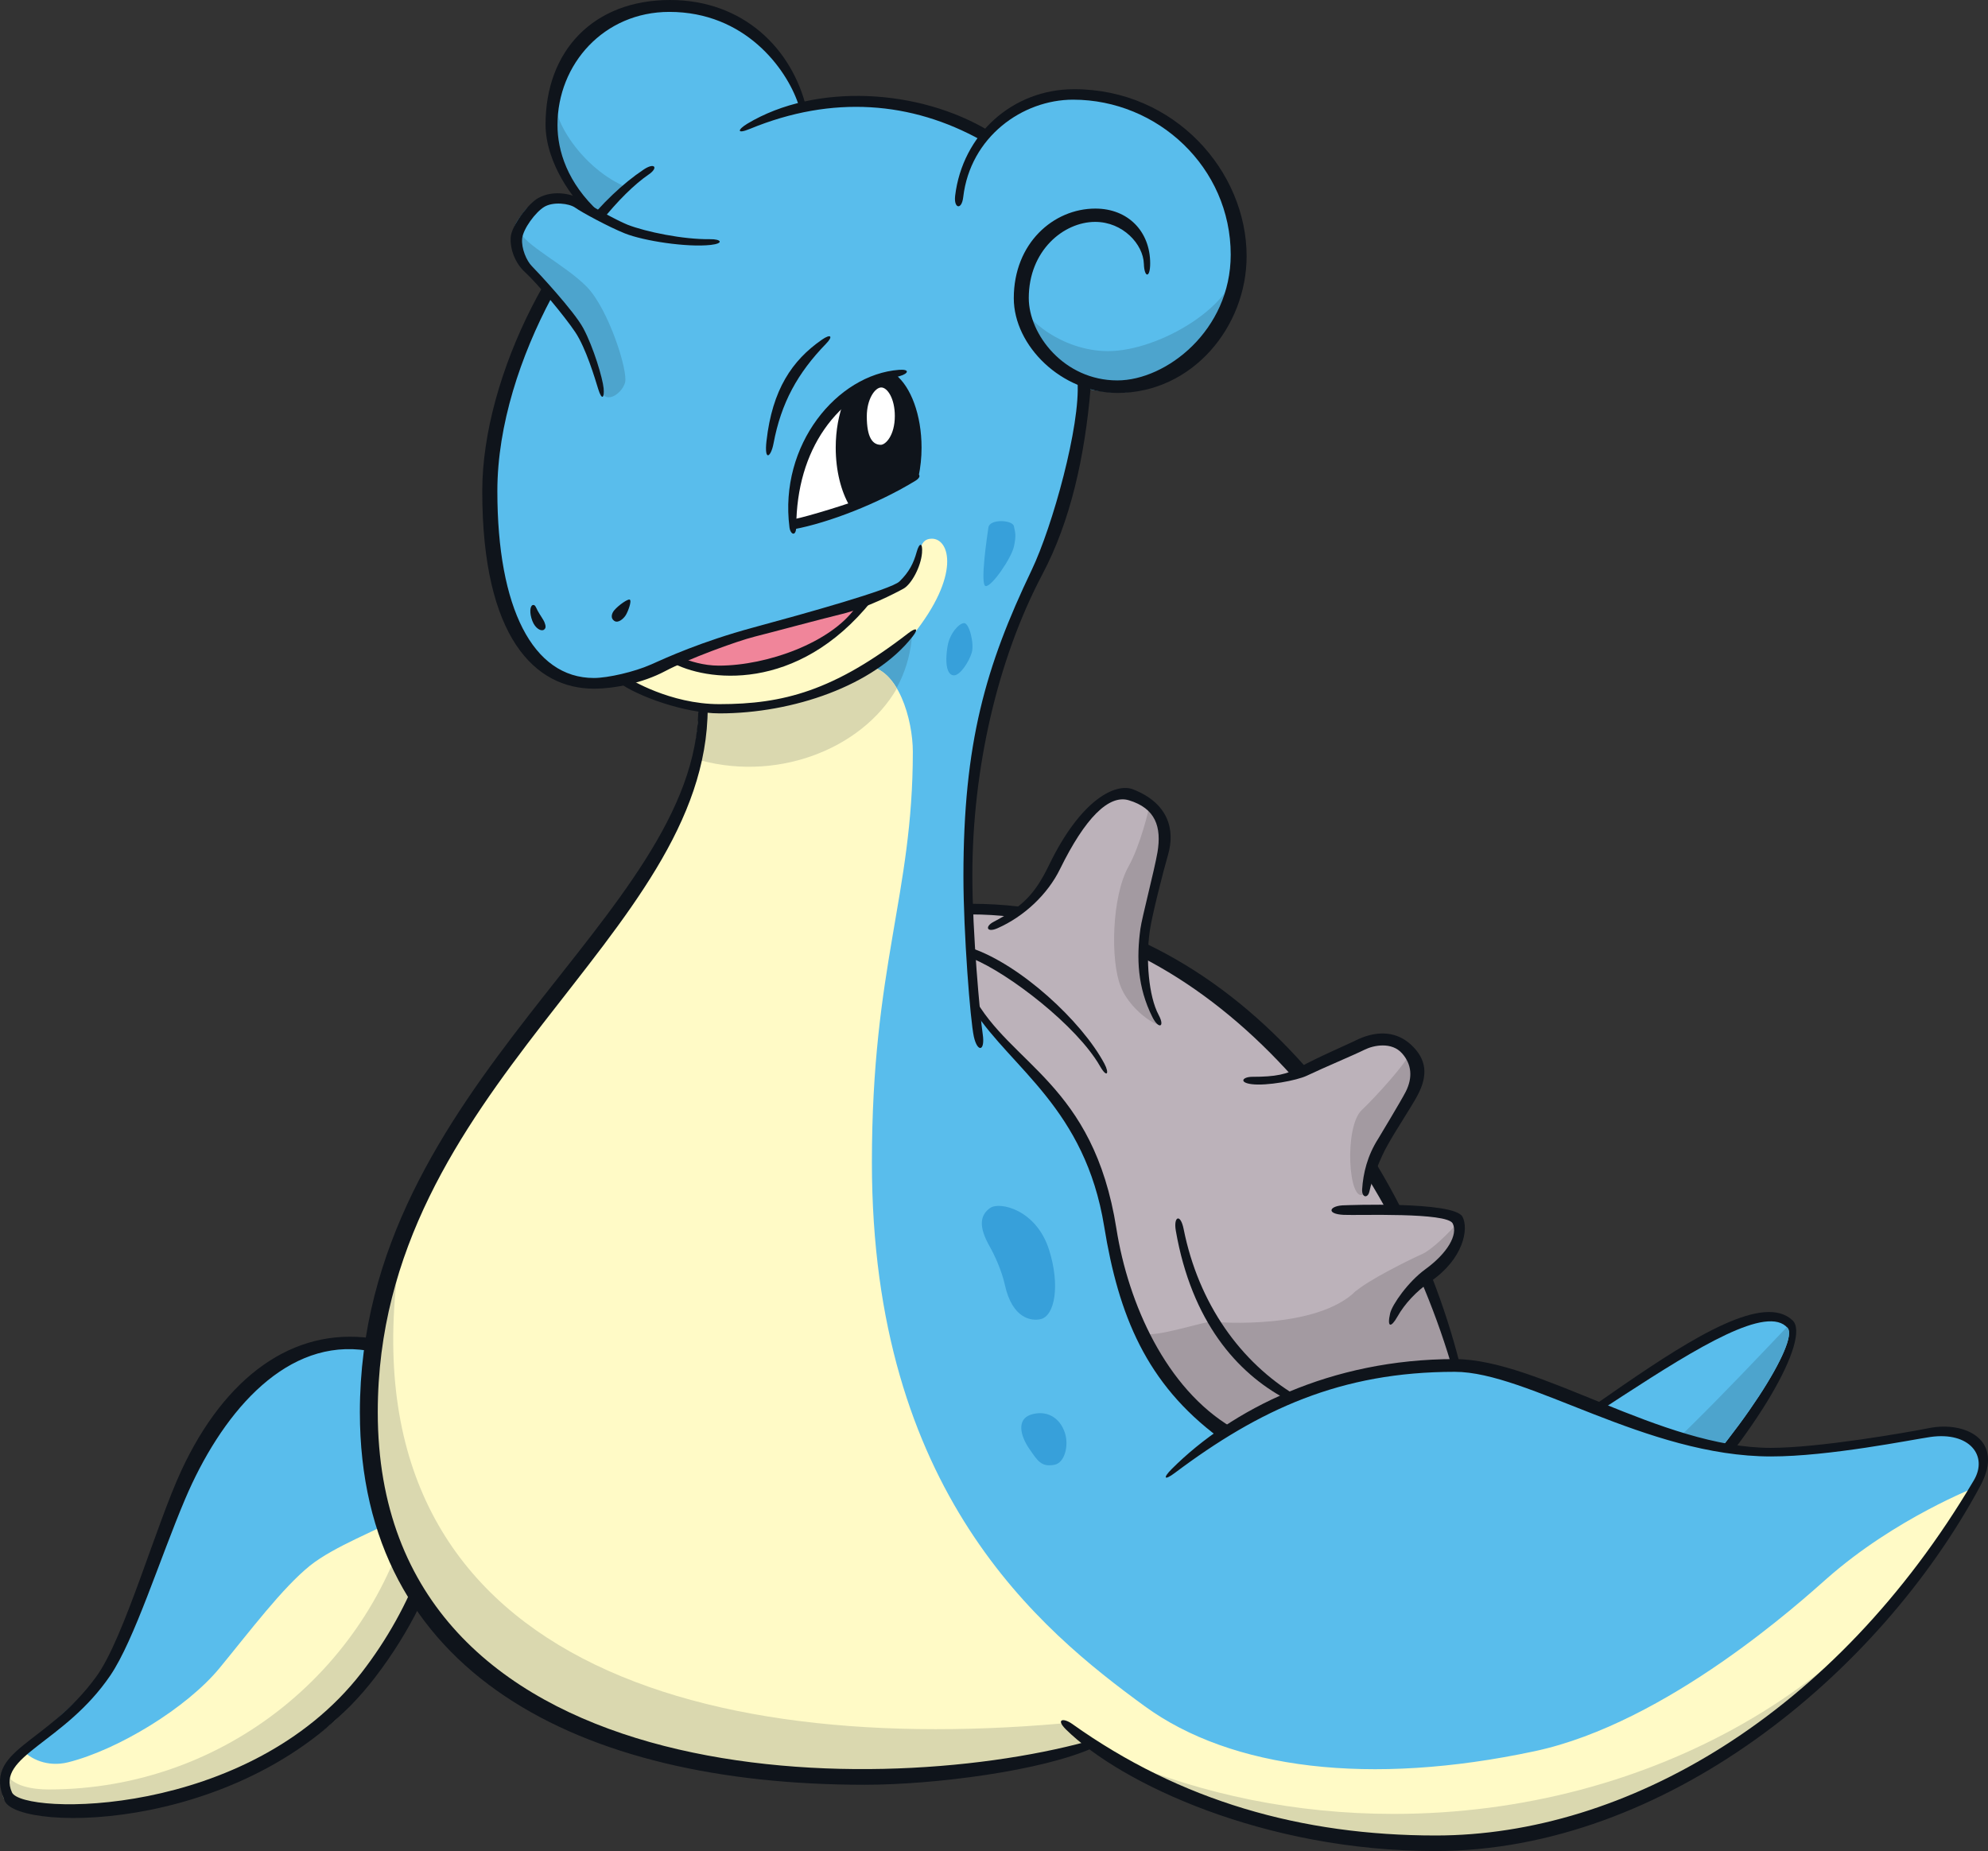 <?xml version="1.0" encoding="UTF-8"?>
<!-- Created with Inkscape (http://www.inkscape.org/) -->
<svg version="1.1" viewBox="0 0 210.55 196.07" xmlns="http://www.w3.org/2000/svg">
 <rect x="0" y="0" width="210.55" height="196.07" fill="#333333" stroke="none"/>
 <defs>
  <clipPath id="clipPath45023">
   <path d="m375.66 583.95h3.862v-7.859h-3.862z"/>
  </clipPath>
  <clipPath id="clipPath45008">
   <path d="m371.18 571.62h3.161v-6.318h-3.161z"/>
  </clipPath>
 </defs>
 <path d="m102.47 96.301c12.195 0 25.879 7.835 31.694 14.403 5.816 6.566 16.898 18.992 19.712 33.815l-29.455 14.257-29.455-46.34z" fill="#bcb2ba"/>
 <path d="m121.09 141.26c1.35 0.448 6.568-1.35 7.289-1.26 0.721 0.088 11.104 0.865 15.264-3.295 1.55-1.55 2.828-1.656 3.637-2.195 0.809-0.54 6.84-3.781 7.11-4.681 0.15 0.837-0.179 2.521-0.99 3.421-0.81 0.901-2.25 2.16-2.25 2.16s0.36 1.62 0.72 2.699c0.361 1.081 2.003 6.41 2.003 6.41s-6.144 0.159-9.023 0.881c-2.88 0.719-6.12 1.799-9.091 3.061-2.97 1.259-6.21 3.239-6.21 3.239-2.699-1.8-6.301-5.67-6.75-6.48-0.449-0.81-1.709-3.959-1.709-3.959" fill="#a39aa1"/>
 <path d="m102.86 95.731c26.938 0 45.634 24.875 51.697 48.54 0.061 0.237-0.816 0.379-0.895 0.123-7.279-24.299-26.809-47.537-50.896-47.537z" fill="#0f141b"/>
 <g fill="#bcb2ba">
  <path d="m105.1 98.031c1.689-1.266 3.712-0.787 6.553-6.307 0.491-0.952 1.568-2.556 2.694-4.246 1.562-2.344 4.043-3.764 5.357-3.465 2.008 0.457 4.164 2.086 3.418 6.3-0.496 2.79-1.338 4.99-1.617 6.256-0.284 1.267-0.652 4.325-0.542 5.894 0.269 3.915 1.281 4.397 1.845 5.805l-2.509 1.16-13.228-7.879z"/>
  <path d="m131.46 114.87c2.439 0.092 5.91-0.751 7.503-1.595 1.596-0.844 4.41-2.532 5.536-3.096 1.126-0.563 4.408 0 4.877 0.843 0.468 0.845 1.126 3.097 0.468 4.41-0.656 1.313-2.342 3.471-2.999 4.785-0.657 1.314-2.253 3.845-2.253 4.69 0 0.844-0.282 1.782-0.282 1.782l-4.97-0.937-6.66-4.504z"/>
  <path d="m141.5 128.13c1.689-0.093 5.722-0.28 6.755-0.28 3.513 0 6.562 1.143 6.284 2.814-0.188 1.127-0.468 2.345-1.5 3.189-1.033 0.844-3.002 1.969-3.378 2.627-0.376 0.655-1.782 2.532-2.158 3.282-0.375 0.751-3.564-1.875-3.564-1.875z"/>
 </g>
 <g fill="#a39aa1">
  <path d="m121.72 85.361c0 0.27-0.944 4.185-2.206 6.435-1.769 3.163-1.932 9.971-0.809 12.735 1.17 2.88 4.635 4.68 4.094 3.735-0.539-0.945-2.023-4.455-1.889-6.39 0.134-1.934 0.809-6.3 1.574-8.866 0.765-2.564 0.946-4.814 0.675-5.534-0.272-0.72-1.44-2.115-1.44-2.115"/>
  <path d="m149.13 111.82c-0.134 0.675-3.285 4.23-4.904 5.76-1.906 1.8-1.408 10 0.223 8.91 0.406-0.271 0.631-2.61 1.08-3.69 0.452-1.08 2.981-5.154 3.69-6.299 1.755-2.836-0.089-4.681-0.089-4.681"/>
  <path d="m154.35 129.55c-0.901 1.037-2.701 2.836-3.735 3.287-1.035 0.45-5.962 2.857-7.2 4.095-1.226 1.224 3.042 4.801 4.049 2.97 0.496-0.901 2.071-3.871 2.971-4.5 0.9-0.63 3.014-1.666 3.374-2.565 0.361-0.9 0.541-3.287 0.541-3.287"/>
 </g>
 <path d="m139.74 181.23c27.432-0.427 54.024-37.634 50.116-41.367-6.006-5.737-29.534 18.141-37.328 17.955-20.679-0.491-47.796-14.134-55-4.869-11.821 15.196 12.543 28.745 42.212 28.281" fill="#0f141b"/>
 <path d="m140.37 179.93c25.665-0.4 51.288-36.516 48.967-39.257-4.255-5.03-29.57 18.14-37.993 17.94-19.643-0.469-46.607-13.854-53.188-4.855-10.342 14.142 14.027 26.612 42.214 26.171" fill="#59bdec"/>
 <path d="m147.19 169.43c-19.131 0-36.318-2.889-51.252-7.137 2.212 10.251 22.123 17.991 44.43 17.641 25.665-0.4 51.288-36.515 48.967-39.257-0.03-0.036-0.064-0.064-0.097-0.097-13.307 13.985-27.223 28.85-42.047 28.85" fill="#4da4cd"/>
 <path d="m90.856 71.591c2.458 1.134 0.956 2.582 1.71 6.93 0.738 4.242 0.213 13.7-0.63 17.64-0.844 3.941-1.799 20.344-1.799 26.911 0 48.004 22.691 65.249 57.24 65.249 17.236 0 31.954-6.914 41.491-15.028 6.612-5.629 12.78-10.959 13.86-11.522 1.077-0.562 6.684-4.317 6.684-4.317s1.685-3.693-0.567-5.314c-1.533-1.102-3.42-0.925-5.389-0.361-1.969 0.562-12.664 2.11-15.479 1.969-2.813-0.139-12.381-1.827-18.293-4.361-5.908-2.534-14.245-5.039-16.637-4.897-5.316 0.312-12.836 0.802-23.401 7.177 0 0-7.38-5.658-9.35-12.411-1.969-6.755-2.955-13.509-5.066-17.73-2.11-4.222-4.623-6.883-6.442-8.605-2.5-2.362-5.401-5.873-5.401-5.873s-1.524-13.806-0.68-20.56c0.843-6.755 2.955-15.76 4.784-20.262 1.83-4.503 5.489-14.072 6.05-17.167 0.564-3.096 0.845-8.02 0.845-8.02s2.392 0.562 4.364 0.562c1.969 0 12.802-4.221 12.802-15.337 0-11.116-10.705-16.45-17.6-16.45-6.896 0-9.955 4.758-9.955 4.758s-8.866-5.587-18.856-3.195c0 0-2.377-6.4-5.896-8.37-3.517-1.971-6.074-2.341-8.325-2.341-6.184 0-12.329 4.361-12.329 12.42 0 6.754 3.735 8.685 3.735 8.685s-3.941-1.137-5.067-0.152c-1.126 0.985-2.683 3.01-2.403 4.697 0.281 1.69 3.107 4.449 3.107 4.449s-6.143 10.179-6.143 20.498c0 8.817 2.063 21.293 10.645 21.293 1.503 0 3.772-0.123 4.15-0.69 0 0 2.419 3.187 10.548 3.187 8.131 0 13.692-3.465 13.692-3.465" fill="#59bdec"/>
 <path d="m78.424 75.031c7.439-0.327 12.432-3.435 12.432-3.435 1.994 0.92 1.384 2.045 1.482 4.75 2.448-2.411 4.049-5.568 4.267-9.216-6.263 5.438-13.027 7.472-18.181 7.901" fill="#4da4cd"/>
 <path d="m71.53 69.791-4.915 2.08s3.552 3.187 10.548 3.187c6.997 0 15.469-2.742 19.514-7.787 5.104-6.367 3.909-10.21 2.017-10.21-1.322 0-1.175 1.36-1.605 2.426-1.197 2.961-2.074 3.444-7.218 5.011-4.347 1.324-15.504 3.781-18.341 5.293" fill="#fffac6"/>
 <path d="m3.352 184.75s1.558 0.613 3.104 0.473c1.55-0.14 9.078-5.951 11.612-9.045 2.532-3.097 9.651-8.549 11.339-10.8 1.689-2.254 6.501-5.107 7.628-5.671 1.127-0.562 5.925 0.364 6.768-0.761 0.844-1.126 3.378-4.785 3.378-4.785s0.562 6.896-2.11 12.664c-2.674 5.769-6.036 12.697-12.087 16.777-6.049 4.081-17.995 8.794-23.624 8.372-5.629-0.421-8.15-0.557-8.573-1.823-0.421-1.267-0.473-3.713 2.565-5.4" fill="#fffac6"/>
 <path d="m47.181 154.16s-2.534 3.66-3.376 4.785c-0.014 0.017-0.035 0.037-0.046 0.054-4.125 17.509-19.837 30.547-38.604 30.547-1.675 0-3.831-0.339-4.455-1.666-0.025 0.407-0.478 2.135-0.375 2.442 0.423 1.267 3.517 1.549 9.146 1.969 5.628 0.423 17.871-4.36 23.92-8.44 6.052-4.082 9.007-11.259 11.68-17.028 2.673-5.768 2.11-12.664 2.11-12.664" fill="#dad8af"/>
 <path d="m2.435 185.4c0.704 0.844 2.533 1.829 4.784 1.266 5.258-1.315 12.56-5.751 16.041-9.989 3.238-3.941 6.655-8.488 9.569-10.836 2.588-2.082 7.6-3.94 8.162-4.503 0.562-0.561 6.05-6.754 6.05-6.754s0-6.755-1.69-8.724c-1.689-1.971-5.627-3.94-9.146-4.08-3.517-0.141-7.172 2.532-9.565 4.361-2.391 1.829-6.183 7.733-6.886 10.124-0.703 2.392-3.948 9.481-4.792 12.015-0.844 2.532-3.804 9.099-5.491 10.646-1.689 1.548-7.036 6.473-7.036 6.473" fill="#59bdec"/>
 <path d="m38.119 142.96c-8.288-0.802-14.775 7.017-18.518 15.839-2.675 6.309-5.362 14.912-7.92 18.676-4.867 7.158-12.124 8.532-10.413 12.383 1.069 2.406 24.976 2.843 37.006-12.662 11.06-14.256 11.494-33.109-0.156-34.235m-18.903 12.782c4.6-9.889 11.781-15.16 20.114-13.995 4.325 0.604 7.081 3.163 7.878 7.763 2.568 7.483-0.078 18.486-7.472 28.148-12.701 16.594-37.757 16.502-39.241 13.096-2.391-5.489 4.376-5.807 9.72-13.186 2.956-4.08 6.298-16.014 9.002-21.825" fill="#0f141b"/>
 <path d="m71.986 69.751s3.191 2.626 9.568 0.654c6.38-1.969 8.725-3.845 9.571-6.471 0 0-9.758 2.251-11.541 2.908-1.781 0.656-7.598 2.908-7.598 2.908" fill="#f0859a"/>
 <path d="m73.957 74.911s0.384 5.337-2.995 12.091c-3.377 6.754-10.327 16.615-14.453 21.868-4.128 5.253-17.823 19.698-17.823 41.275 0 21.576 16.697 38.461 55.534 38.461 9.382 0 21.318-3.788 21.318-3.788s16.015 10.729 36.278 10.729c24.967 0 49.343-20.825 57.597-38.086 0 0-8.666 3.326-15.946 9.757-2.594 2.29-16.854 15.273-30.925 18.274-17.449 3.724-32.124 1.926-41.306-4.767-11.07-8.068-28.892-22.701-28.892-57.598 0-20.824 4.335-28.303 4.335-43.5 0-3.377-1.539-8.889-4.916-9.076 0 0-4.033 4.369-17.805 4.359" fill="#fffac6"/>
 <g fill="#dad8af">
  <path d="m94.99 72.921c-0.786-1.333-1.855-2.29-3.228-2.366 0 0-4.033 4.368-17.805 4.358 0 0 0.152 2.123-0.583 5.384 8.596 2.736 17.88-0.882 21.616-7.376"/>
  <path d="m208.8 157.59c-10.013 20.424-33.86 34.545-61.219 34.545-10.375 0-20.191-2.065-28.926-5.738 5.05 2.92 17.641 9.146 33.158 9.146 24.967 0 49.343-20.824 57.597-38.085 0 0-0.01 0.17-0.61 0.132"/>
  <path d="m112.4 182.56c-41.342 3.621-77.339-8.587-69.731-51.595l-0.354 0.231c-2.143 5.491-3.638 11.826-3.638 18.943 0 21.576 16.696 38.461 55.533 38.461 8.313 0 18.999-3.217 21.318-3.788l-1.983-2.216z"/>
 </g>
 <path d="m86.116 55.441c-0.785 0.165-1.629 0.307-2.192 0.307 0 0 0.07-6.123 2.392-9.431 2.321-3.306 4.996-4.923 4.996-4.923l1.197 11.328z" fill="#fff"/>
 <path d="m66.399 19.845c-4.523-1.822-8.37-7.289-7.627-10.463-0.743 2.566-0.856 8.663 4.635 13.388z" fill="#4da4cd"/>
 <g fill="#0f141b">
  <path d="m68.177 17.955c1.171-0.781 1.575-0.19 0.533 0.523-6.098 4.178-16.035 19.473-16.035 33.543 0 12.383 3.752 19.794 10.225 19.794 1.5 0 4.314-0.659 6.003-1.409 1.688-0.75 5.349-2.438 10.882-3.938 5.535-1.5 14.602-4.024 15.477-4.878 1.028-1.002 1.489-1.919 1.827-3.134 0.279-1.011 0.653-1.026 0.561 0.112-0.117 1.454-1.113 3.311-1.957 3.781-0.844 0.47-3.925 2.056-6.529 2.688-2.603 0.634-7.245 1.9-9.216 2.392-1.97 0.492-7.106 2.391-9.498 3.658-2.392 1.268-5.376 1.859-7.556 1.859-6.192 0-11.818-5.353-11.818-20.924 0-12.317 8.171-28.114 17.101-34.066"/>
  <path d="m65.057 64.641c0.474-0.557 1.462-1.233 1.642-1.125 0.235 0.14-0.188 1.265-0.422 1.641-0.234 0.375-0.799 0.891-1.219 0.61-0.423-0.282-0.283-0.797 0-1.126"/>
  <path d="m56.416 64.091c0.272-0.091 0.369 0.307 0.527 0.598 0.246 0.456 0.646 0.985 0.738 1.267 0.094 0.28 0.2 0.562-0.081 0.75-0.281 0.187-0.904-0.117-1.219-0.938-0.326-0.843-0.247-1.584 0.035-1.677"/>
  <path d="m81.181 46.71c0.613-5.443 2.711-8.542 5.873-10.732 0.915-0.635 1.233-0.392 0.436 0.428-3.009 3.102-4.756 6.253-5.566 10.574-0.273 1.447-0.996 1.967-0.744-0.271"/>
  <path d="m72.186 69.661c0.844 0.375 2.347 0.845 3.94 0.845 5.186 0 11.855-2.471 14.446-6.098l1.746-0.752c-7.9 9.83-17.606 8.516-21.227 6.48z"/>
  <path d="m104.81 13.906c-7.443-4.517-18.416-5.15-25.648-0.81-1.05 0.629-1.184 1.151 0.253 0.559 8.754-3.615 17.151-2.902 24.516 1.205z"/>
 </g>
 <path d="m108.38 32.265c0 1.35 4.049 4.927 8.977 4.927 5.424 0 13.703-4.919 13.703-9.585 0 4.118-3.646 13.433-12.623 13.433-8.978 0-10.057-8.775-10.057-8.775" fill="#4da4cd"/>
 <g fill="#0f141b">
  <path d="m85.411 11.474c-1.51-6.289-6.658-11.474-14.446-11.474-8.095 0-13.185 5.362-13.185 13.184 0 4.203 3.184 8.182 4.096 8.866l1.585 0.422c-3.378-3.096-4.417-6.513-4.417-9.234 0-6.442 4.918-11.978 11.846-11.978 8.02 0 12.384 5.997 13.649 9.727z"/>
  <path d="m101.16 20.746c-0.161 1.332 0.689 1.561 0.856 0.131 0.746-6.373 6.271-10.319 11.632-10.319 8.977 0 16.697 7.193 16.697 16.416 0 8.02-6.829 13.321-12.006 13.321-5.641 0-9.381-4.865-9.381-8.724 0-5.045 3.702-8.068 7.036-8.068 2.935 0 5.088 2.372 5.153 4.439 0.048 1.5 0.669 1.552 0.669-0.043 0-3.377-2.335-5.805-5.806-5.805-4.431 0-8.639 3.662-8.639 9.495 0 5.028 5.054 10.035 10.98 10.035 7.948 0 13.679-7.018 13.679-14.49 0-8.978-7.603-17.686-18.269-17.686-6.565 0-11.822 4.83-12.602 11.296"/>
  <path d="m109.26 60.391c2.221-4.648 5.182-15.354 4.861-19.98l1.394 0.631c-0.625 7.348-2.132 14.144-5.108 19.776-4.762 9.012-7.425 20.633-7.425 31.929 0 6.004 0.816 14.903 1.097 16.777 0.28 1.875-0.564 1.972-0.938 0.283-0.376-1.689-1.104-10.989-1.104-16.993 0-14.093 2.34-22.213 7.223-32.423"/>
  <path d="m94.84 39.678c-0.569 0.18-2.89 0.939-4.303 1.861-0.35 0.228-0.746 0.561-1.16 0.958-0.541 1.383-0.865 3.079-0.865 4.917 0 2.44 0.567 4.631 1.466 6.167 1.934-0.676 3.895-1.434 4.709-1.84 1.407-0.703 2.462-1.268 2.462-1.268l0.147-0.045c0.194-0.937 0.306-1.95 0.306-3.013 0-3.473-1.139-6.453-2.763-7.736"/>
  <path d="m93.79 40.034c-0.741 0.267-1.71 0.651-2.548 1.095-0.865 1.361-1.435 3.669-1.435 6.284 0 2.335 0.456 4.422 1.169 5.812 1.579-0.572 3.04-1.148 3.712-1.486 0.444-0.221 0.848-0.428 1.201-0.61 0.266-1.098 0.419-2.365 0.419-3.717 0-3.599-1.076-6.604-2.518-7.379"/>
 </g>
 <path d="m93.287 47.116c0.493 0 1.484-0.969 1.484-3.061 0-1.832-0.78-3.014-1.438-3.014-0.66 0-1.53 1.227-1.53 3.06 0 2.228 0.605 3.015 1.485 3.015" fill="#fff"/>
 <path d="m83.612 55.851c0.101 0.79 0.712 1.043 0.72-0.091 0.045-8.1 4.223-14.023 10.979-15.93 0.908-0.257 1.082-0.743-0.095-0.655-6.553 0.491-12.722 7.938-11.603 16.677" fill="#0f141b"/>
 <path d="m84.107 54.991c-0.606 0.116-0.336 1.127-0.023 1.069 3.674-0.69 8.928-2.715 12.914-5.164 0.608-0.376 0.476-0.894-0.282-0.517-1.407 0.703-3.19 1.548-5.066 2.299-1.628 0.652-6.091 2.032-7.544 2.313" fill="#0f141b"/>
 <path d="m59.089 20.924c-1.226 0.35-2.816 0.421-3.52 1.406-0.702 0.985-1.546 1.69-1.126 3.659 0.424 1.971 4.365 5.066 5.067 6.333 0.703 1.266 3.237 6.614 3.659 7.457 0.421 0.844 0.562 2.25 0.562 2.25l4.362-1.968 10.272-12.806-2.111-1.829s-6.333-0.14-8.161-0.844c-1.829-0.704-8.02-3.94-9.005-3.659" fill="#59bdec"/>
 <path d="m55.08 24.435c0.225 1.395 4.771 3.6 7.065 5.941 2.296 2.341 4.412 8.954 4.051 10.17-0.361 1.215-2.251 2.519-2.655 0.45-0.406-2.071-1.755-5.49-2.521-6.661-0.765-1.169-2.654-3.464-3.373-4.05-0.72-0.584-1.967-1.835-2.432-2.565-0.945-1.485-0.135-3.286-0.135-3.286" fill="#4da4cd"/>
 <path d="m75.197 25.336c1.219-0.02 1.484 0.452 0.086 0.606-2.534 0.283-7.12-0.427-9.1-1.218-1.716-0.685-4.598-2.252-5.253-2.722-0.657-0.469-2.346-0.656-3.283-0.093-0.939 0.562-2.252 2.345-2.347 3.377-0.093 1.03 0.47 2.346 1.032 2.907 0.564 0.563 4.469 4.753 5.44 6.567 1.1 2.046 2.065 5.347 2.159 6.379 0.093 1.032-0.194 1.3-0.57 0.081-0.375-1.218-1.305-4.341-2.43-6.03-1.127-1.688-4.079-5.232-5.31-6.345-1.099-0.991-1.622-2.516-1.53-3.735 0.096-1.218 1.855-3.553 2.924-4.14 1.671-0.918 3.676-0.371 4.367 0.089 0.844 0.563 3.948 2.301 5.085 2.745 1.923 0.751 5.915 1.577 8.731 1.53" fill="#0f141b"/>
 <g fill="#37a0da">
  <path d="m109.06 153.53c0.809 1.154 1.206 1.906 2.632 1.621 1.072-0.216 1.511-2.01 1.113-3.308-0.568-1.837-2.116-2.501-3.645-1.99-1.449 0.482-1.169 2.155-0.101 3.677"/>
  <path d="m104.87 127.95c-1.154 0.813-1.178 2.083-0.068 4.051 0.584 1.034 1.308 2.652 1.621 4.084 0.786 3.597 2.808 3.861 3.782 3.645 1.509-0.335 2.091-3.573 0.91-7.324-1.343-4.282-5.239-5.164-6.245-4.455"/>
  <path d="m109.98 138.63c0.985-0.351 1.117-2.092 0.138-5.769-0.604-2.272-3.801-4.787-4.643-4.15-1.776 1.339 0.788 2.005 1.829 6.401 0.635 2.674 1.85 3.814 2.675 3.519"/>
  <path d="m111.25 154.06c0.885-0.245 0.945-0.659 0.564-1.899-0.378-1.234-1.477-1.549-2.251-1.338-1.007 0.276-0.242 1.197 0.424 2.147 0.742 1.063 0.631 1.265 1.263 1.09"/>
 </g>
 <g fill="#0f141b">
  <path d="m103.05 105.43c3.93 7.375 12.757 9.317 15.188 24.706 1.261 7.991 5.272 16.931 12.216 21.06l-1.35 1.08c-7.692-5.724-10.632-12.938-12.161-22.373-2.021-12.464-9.788-16.717-13.791-22.863"/>
  <path d="m102.92 100.44c5.112 1.729 11.629 7.698 14.04 12.217 0.564 1.054 0.286 1.578-0.456 0.278-2.458-4.299-9.682-9.829-13.475-11.384z"/>
  <path d="m124.53 130.35c-0.26-1.5 0.492-1.859 0.83-0.164 1.584 7.92 6.032 14.102 11.915 17.639l-1.113 0.348c-5.126-2.739-9.955-8.169-11.633-17.823"/>
  <path d="m124.11 155.59c-0.986 0.987-0.809 1.273 0.316 0.427 8.964-6.721 17.564-10.709 29.654-10.709 7.742 0 20.283 8.964 33.487 8.964 6.191 0 14.917-1.782 16.886-2.063 4.12-0.588 6.141 1.983 4.595 4.596-14.712 24.906-36.925 37.617-56.987 37.617-14.202 0-27.057-3.659-38.508-11.82-0.918-0.656-1.785-0.524-0.648 0.597 5.817 5.723 21.006 12.871 39.11 12.871 24.292 0 47.001-18.701 57.732-38.701 2.619-4.883-1.657-6.855-5.446-6.098-2.344 0.469-11.674 2.093-16.74 2.093-11.678 0-24.576-9.404-33.489-9.404-13.133 0-23.677 5.347-29.963 11.632"/>
  <path d="m122.58 90.321c-0.307 1.811-1.643 6.902-1.798 8.054-0.425 3.111-0.31 6.199 1.264 9.348 0.663 1.331 1.369 1.09 0.669-0.212-1.066-1.988-1.376-5.886-0.943-8.905 0.225-1.582 1.423-6.312 1.934-8.06 0.791-2.711-0.01-5.482-3.69-6.931-1.822-0.719-5.519 1.003-8.91 8.01-1.522 3.145-2.838 4.415-5.894 6.031-0.922 0.486-0.711 1.17 0.434 0.666 2.834-1.252 5.308-3.593 6.617-6.262 2.653-5.41 5.175-7.932 7.293-7.293 2.818 0.85 3.493 2.8 3.026 5.554"/>
  <path d="m143.86 110.07c2.116-0.945 4.098-0.808 5.625 0.63 1.576 1.484 1.811 3.162 0.629 5.355-0.489 0.957-2.384 3.825-3.155 5.246-0.744 1.287-1.644 3.579-1.925 4.905-0.158 0.744-0.83 0.681-0.768-0.251 0.111-1.678 0.544-3.531 1.711-5.356 0 0 2.475-4.101 2.913-4.977 0.753-1.508 0.617-2.908-0.399-4.048-1.098-1.237-2.997-0.865-3.959-0.39-1.266 0.625-4.227 1.855-6.116 2.754-1.084 0.517-4.248 1.101-5.851 0.901-1.381-0.173-0.978-0.78 0.073-0.78 2.452 0 3.635-0.244 5.061-1.037 1.798-1.018 5.54-2.614 6.162-2.952"/>
  <path d="m154.89 128.88c-0.898-1.677-12.419-1.215-12.419-1.215-1.677 0-2.115 0.924-0.162 1.017 1.56 0.076 10.962-0.298 11.551 0.916 0.573 1.179-0.543 3.132-2.911 4.853-1.813 1.318-3.506 3.738-3.719 4.664-0.348 1.507 0.082 1.566 0.776 0.34 0.765-1.351 1.991-2.676 3.473-3.694 3.537-2.42 4.092-5.611 3.412-6.881"/>
  <path d="m65.526 72.281c1.917 1.439 6.977 3.283 10.695 3.283 7.715 0 16.371-2.919 20.449-8.161 0.657-0.844 0.363-0.978-0.505-0.309-7.875 6.08-13.203 7.492-19.979 7.492-5.265 0-9.571-2.714-9.571-2.714z"/>
  <path d="m74.953 74.961-0.996-0.048c0 22.216-35.843 39.777-35.843 74.671 0 27.552 23.07 39.465 53.463 39.465 7.346 0 18.826-1.466 24.298-3.959l-0.657-0.643c-23.424 6.389-75.209 5.453-75.209-34.863 0-34.537 34.943-50.297 34.943-74.623"/>
 </g>
 <path transform="matrix(.876 0 0 -.876 -224.93 566.74)" d="m376.27 583.18c-0.1-0.683-1.08-7.089-0.308-7.089 0.771 0 3.082 3.39 3.391 4.777 0.308 1.388 0.153 1.696 0 2.466-0.155 0.771-2.93 0.925-3.083-0.154" clip-path="url(#clipPath45023)" fill="#37a0da"/>
 <path transform="matrix(.876 0 0 -.876 -224.93 566.74)" d="m373.34 571.62c-0.617 0-1.751-1.253-2.004-2.773-0.385-2.311 0-3.545 0.77-3.545s1.85 1.696 2.158 2.775c0.308 1.078-0.308 3.543-0.924 3.543" clip-path="url(#clipPath45008)" fill="#37a0da"/>
</svg>
